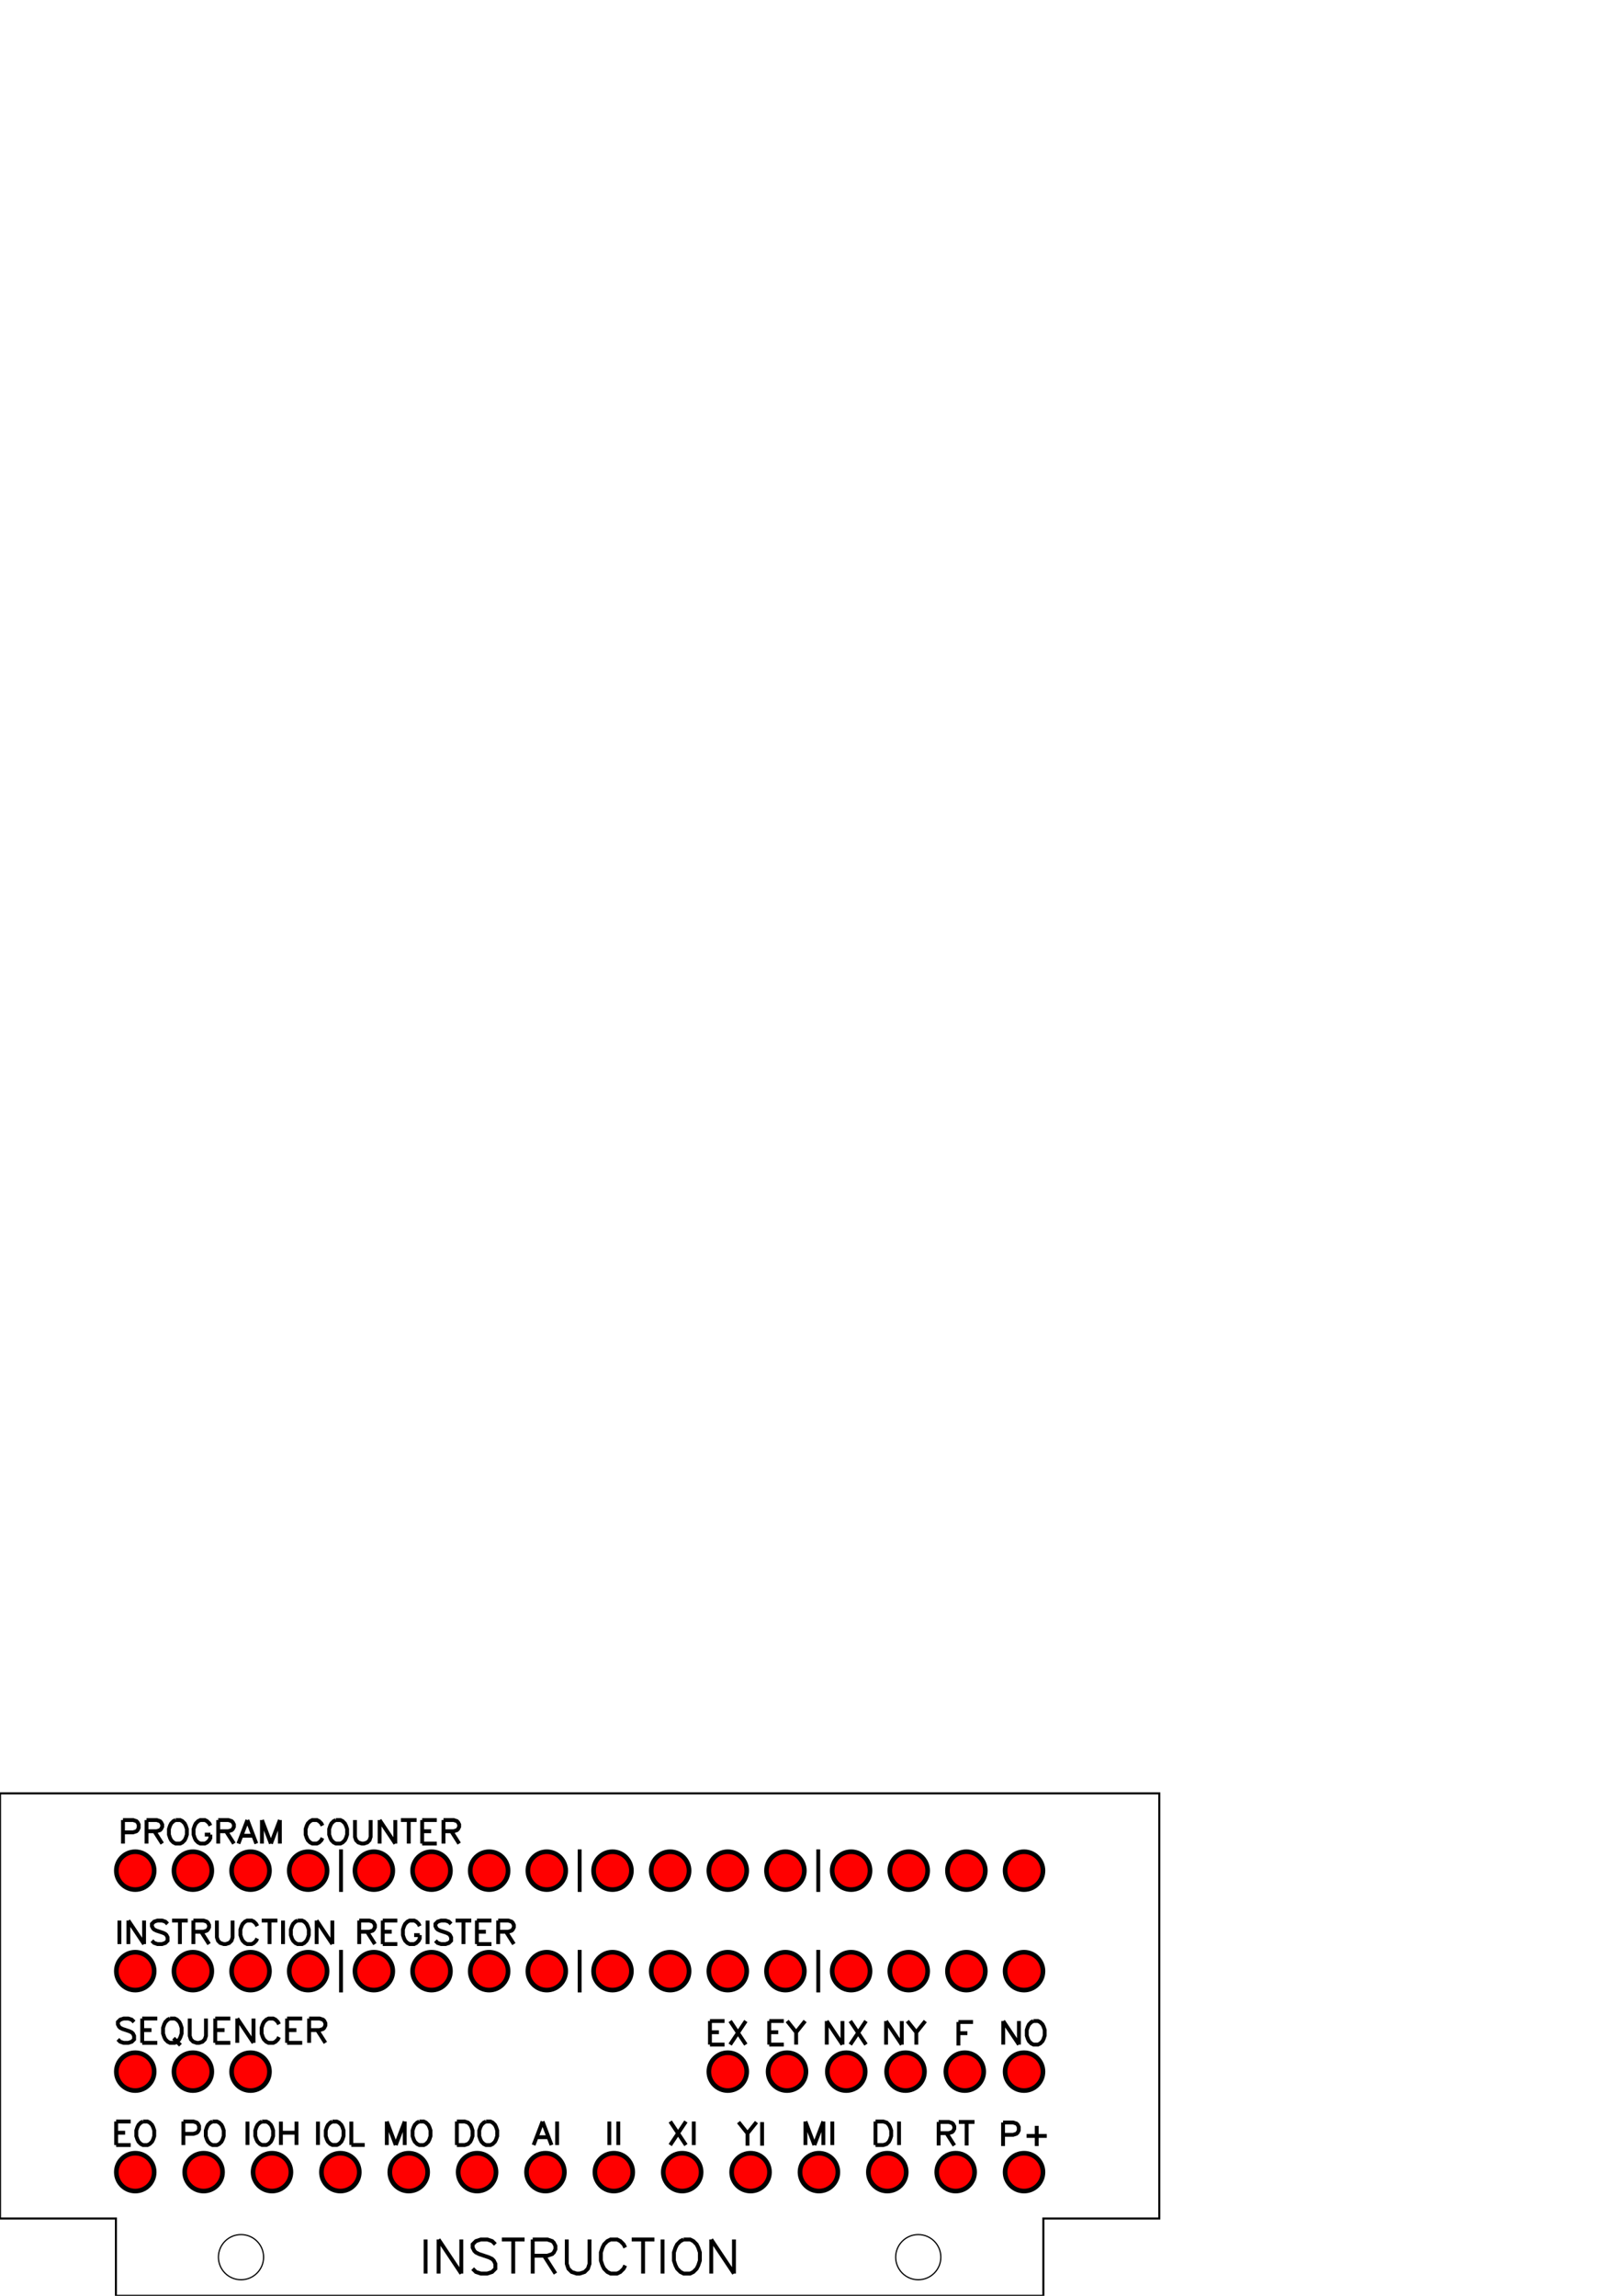 <?xml version="1.0" encoding="UTF-8" standalone="no"?>
<!-- Created with Inkscape (http://www.inkscape.org/) -->

<svg
   xmlns:dc="http://purl.org/dc/elements/1.1/"
   xmlns:cc="http://creativecommons.org/ns#"
   xmlns:rdf="http://www.w3.org/1999/02/22-rdf-syntax-ns#"
   xmlns:svg="http://www.w3.org/2000/svg"
   xmlns="http://www.w3.org/2000/svg"
   xmlns:sodipodi="http://sodipodi.sourceforge.net/DTD/sodipodi-0.dtd"
   xmlns:inkscape="http://www.inkscape.org/namespaces/inkscape"
   width="210mm"
   height="297mm"
   viewBox="0 0 210 297"
   version="1.1"
   id="svg8"
   inkscape:version="0.92.5 (2060ec1f9f, 2020-04-08)"
   sodipodi:docname="instruction-panel.svg">
  <defs
     id="defs2" />
  <sodipodi:namedview
     id="base"
     pagecolor="#ffffff"
     bordercolor="#666666"
     borderopacity="1.0"
     inkscape:pageopacity="0.0"
     inkscape:pageshadow="2"
     inkscape:zoom="4.7773753"
     inkscape:cx="198.89985"
     inkscape:cy="136.48675"
     inkscape:document-units="mm"
     inkscape:current-layer="layer1"
     showgrid="false"
     inkscape:window-width="3768"
     inkscape:window-height="2089"
     inkscape:window-x="72"
     inkscape:window-y="34"
     inkscape:window-maximized="1" />
  <g
     inkscape:label="Layer 1"
     inkscape:groupmode="layer"
     id="layer1">
    <path
       inkscape:connector-curvature="0"
       d=""
       style="fill:none;stroke:#000000;stroke-width:1;stroke-miterlimit:4;stroke-dasharray:none"
       id="path919" />
    <path
       style="fill:none;stroke:#000000;stroke-width:0.265px;stroke-linecap:butt;stroke-linejoin:miter;stroke-opacity:1"
       d="M 15,297 V 287 H 0 v -55 h 150 v 55 h -15 v 10 z"
       id="path863"
       inkscape:connector-curvature="0"
       sodipodi:nodetypes="ccccccccc" />
    <circle
       style="opacity:1;fill:none;fill-opacity:1;stroke:#000000;stroke-width:0.157;stroke-miterlimit:4;stroke-dasharray:none;stroke-opacity:1"
       id="path865"
       cx="31.185"
       cy="292"
       r="2.922" />
    <circle
       style="opacity:1;fill:none;fill-opacity:1;stroke:#000000;stroke-width:0.157;stroke-miterlimit:4;stroke-dasharray:none;stroke-opacity:1"
       id="path865-3"
       cx="118.815"
       cy="292"
       r="2.922" />
    <circle
       style="opacity:1;fill:#ff0000;fill-opacity:1;stroke:#000000;stroke-width:0.601;stroke-miterlimit:4;stroke-dasharray:none;stroke-opacity:1"
       id="path6607"
       cx="17.5"
       cy="268"
       r="2.449" />
    <circle
       style="opacity:1;fill:#ff0000;fill-opacity:1;stroke:#000000;stroke-width:0.601;stroke-miterlimit:4;stroke-dasharray:none;stroke-opacity:1"
       id="path6607-6"
       cx="24.958"
       cy="268"
       r="2.449" />
    <circle
       style="opacity:1;fill:#ff0000;fill-opacity:1;stroke:#000000;stroke-width:0.601;stroke-miterlimit:4;stroke-dasharray:none;stroke-opacity:1"
       id="path6607-7"
       cx="32.417"
       cy="268"
       r="2.449" />
    <circle
       style="opacity:1;fill:#ff0000;fill-opacity:1;stroke:#000000;stroke-width:0.601;stroke-miterlimit:4;stroke-dasharray:none;stroke-opacity:1"
       id="path6607-7-28"
       cx="94.167"
       cy="268"
       r="2.449" />
    <circle
       style="opacity:1;fill:#ff0000;fill-opacity:1;stroke:#000000;stroke-width:0.601;stroke-miterlimit:4;stroke-dasharray:none;stroke-opacity:1"
       id="path6607-5-9"
       cx="101.834"
       cy="268"
       r="2.449" />
    <circle
       style="opacity:1;fill:#ff0000;fill-opacity:1;stroke:#000000;stroke-width:0.601;stroke-miterlimit:4;stroke-dasharray:none;stroke-opacity:1"
       id="path6607-61"
       cx="109.5"
       cy="268"
       r="2.449" />
    <circle
       style="opacity:1;fill:#ff0000;fill-opacity:1;stroke:#000000;stroke-width:0.601;stroke-miterlimit:4;stroke-dasharray:none;stroke-opacity:1"
       id="path6607-6-29"
       cx="117.167"
       cy="268"
       r="2.449" />
    <circle
       style="opacity:1;fill:#ff0000;fill-opacity:1;stroke:#000000;stroke-width:0.601;stroke-miterlimit:4;stroke-dasharray:none;stroke-opacity:1"
       id="path6607-7-3"
       cx="124.833"
       cy="268"
       r="2.449" />
    <circle
       style="opacity:1;fill:#ff0000;fill-opacity:1;stroke:#000000;stroke-width:0.601;stroke-miterlimit:4;stroke-dasharray:none;stroke-opacity:1"
       id="path6607-5-1"
       cx="132.5"
       cy="268"
       r="2.449" />
    <circle
       style="opacity:1;fill:#ff0000;fill-opacity:1;stroke:#000000;stroke-width:0.601;stroke-miterlimit:4;stroke-dasharray:none;stroke-opacity:1"
       id="path6607-6-4"
       cx="17.5"
       cy="281"
       r="2.449" />
    <circle
       style="opacity:1;fill:#ff0000;fill-opacity:1;stroke:#000000;stroke-width:0.601;stroke-miterlimit:4;stroke-dasharray:none;stroke-opacity:1"
       id="path6607-7-5"
       cx="26.346"
       cy="281"
       r="2.449" />
    <circle
       style="opacity:1;fill:#ff0000;fill-opacity:1;stroke:#000000;stroke-width:0.601;stroke-miterlimit:4;stroke-dasharray:none;stroke-opacity:1"
       id="path6607-5-0"
       cx="35.192"
       cy="281"
       r="2.449" />
    <circle
       style="opacity:1;fill:#ff0000;fill-opacity:1;stroke:#000000;stroke-width:0.601;stroke-miterlimit:4;stroke-dasharray:none;stroke-opacity:1"
       id="path6607-2-6"
       cx="44.038"
       cy="281"
       r="2.449" />
    <circle
       style="opacity:1;fill:#ff0000;fill-opacity:1;stroke:#000000;stroke-width:0.601;stroke-miterlimit:4;stroke-dasharray:none;stroke-opacity:1"
       id="path6607-6-0-1"
       cx="52.885"
       cy="281"
       r="2.449" />
    <circle
       style="opacity:1;fill:#ff0000;fill-opacity:1;stroke:#000000;stroke-width:0.601;stroke-miterlimit:4;stroke-dasharray:none;stroke-opacity:1"
       id="path6607-7-2-0"
       cx="61.731"
       cy="281"
       r="2.449" />
    <circle
       style="opacity:1;fill:#ff0000;fill-opacity:1;stroke:#000000;stroke-width:0.601;stroke-miterlimit:4;stroke-dasharray:none;stroke-opacity:1"
       id="path6607-5-3-6"
       cx="70.577"
       cy="281"
       r="2.449" />
    <circle
       style="opacity:1;fill:#ff0000;fill-opacity:1;stroke:#000000;stroke-width:0.601;stroke-miterlimit:4;stroke-dasharray:none;stroke-opacity:1"
       id="path6607-59-2"
       cx="79.423"
       cy="281"
       r="2.449" />
    <circle
       style="opacity:1;fill:#ff0000;fill-opacity:1;stroke:#000000;stroke-width:0.601;stroke-miterlimit:4;stroke-dasharray:none;stroke-opacity:1"
       id="path6607-6-2-0"
       cx="88.269"
       cy="281"
       r="2.449" />
    <circle
       style="opacity:1;fill:#ff0000;fill-opacity:1;stroke:#000000;stroke-width:0.601;stroke-miterlimit:4;stroke-dasharray:none;stroke-opacity:1"
       id="path6607-7-28-6"
       cx="97.115"
       cy="281"
       r="2.449" />
    <circle
       style="opacity:1;fill:#ff0000;fill-opacity:1;stroke:#000000;stroke-width:0.601;stroke-miterlimit:4;stroke-dasharray:none;stroke-opacity:1"
       id="path6607-5-9-1"
       cx="105.962"
       cy="281"
       r="2.449" />
    <circle
       style="opacity:1;fill:#ff0000;fill-opacity:1;stroke:#000000;stroke-width:0.601;stroke-miterlimit:4;stroke-dasharray:none;stroke-opacity:1"
       id="path6607-61-5"
       cx="114.808"
       cy="281"
       r="2.449" />
    <circle
       style="opacity:1;fill:#ff0000;fill-opacity:1;stroke:#000000;stroke-width:0.601;stroke-miterlimit:4;stroke-dasharray:none;stroke-opacity:1"
       id="path6607-6-29-4"
       cx="123.654"
       cy="281"
       r="2.449" />
    <circle
       style="opacity:1;fill:#ff0000;fill-opacity:1;stroke:#000000;stroke-width:0.601;stroke-miterlimit:4;stroke-dasharray:none;stroke-opacity:1"
       id="path6607-7-3-7"
       cx="132.5"
       cy="281"
       r="2.449" />
    <g
       id="g4859">
      <circle
         r="2.449"
         cy="242"
         cx="17.5"
         id="path6607-69"
         style="opacity:1;fill:#ff0000;fill-opacity:1;stroke:#000000;stroke-width:0.601;stroke-miterlimit:4;stroke-dasharray:none;stroke-opacity:1" />
      <circle
         r="2.449"
         cy="242"
         cx="24.958"
         id="path6607-6-37"
         style="opacity:1;fill:#ff0000;fill-opacity:1;stroke:#000000;stroke-width:0.601;stroke-miterlimit:4;stroke-dasharray:none;stroke-opacity:1" />
      <circle
         r="2.449"
         cy="242"
         cx="32.417"
         id="path6607-7-4"
         style="opacity:1;fill:#ff0000;fill-opacity:1;stroke:#000000;stroke-width:0.601;stroke-miterlimit:4;stroke-dasharray:none;stroke-opacity:1" />
      <circle
         r="2.449"
         cy="242"
         cx="39.875"
         id="path6607-5-5"
         style="opacity:1;fill:#ff0000;fill-opacity:1;stroke:#000000;stroke-width:0.601;stroke-miterlimit:4;stroke-dasharray:none;stroke-opacity:1" />
      <circle
         r="2.449"
         cy="242"
         cx="48.375"
         id="path6607-2-5"
         style="opacity:1;fill:#ff0000;fill-opacity:1;stroke:#000000;stroke-width:0.601;stroke-miterlimit:4;stroke-dasharray:none;stroke-opacity:1" />
      <circle
         r="2.449"
         cy="242"
         cx="55.833"
         id="path6607-6-0-4"
         style="opacity:1;fill:#ff0000;fill-opacity:1;stroke:#000000;stroke-width:0.601;stroke-miterlimit:4;stroke-dasharray:none;stroke-opacity:1" />
      <circle
         r="2.449"
         cy="242"
         cx="63.292"
         id="path6607-7-2-74"
         style="opacity:1;fill:#ff0000;fill-opacity:1;stroke:#000000;stroke-width:0.601;stroke-miterlimit:4;stroke-dasharray:none;stroke-opacity:1" />
      <circle
         r="2.449"
         cy="242"
         cx="70.75"
         id="path6607-5-3-4"
         style="opacity:1;fill:#ff0000;fill-opacity:1;stroke:#000000;stroke-width:0.601;stroke-miterlimit:4;stroke-dasharray:none;stroke-opacity:1" />
      <circle
         r="2.449"
         cy="242"
         cx="79.25"
         id="path6607-59-7"
         style="opacity:1;fill:#ff0000;fill-opacity:1;stroke:#000000;stroke-width:0.601;stroke-miterlimit:4;stroke-dasharray:none;stroke-opacity:1" />
      <circle
         r="2.449"
         cy="242"
         cx="86.708"
         id="path6607-6-2-8"
         style="opacity:1;fill:#ff0000;fill-opacity:1;stroke:#000000;stroke-width:0.601;stroke-miterlimit:4;stroke-dasharray:none;stroke-opacity:1" />
      <circle
         r="2.449"
         cy="242"
         cx="94.167"
         id="path6607-7-28-68"
         style="opacity:1;fill:#ff0000;fill-opacity:1;stroke:#000000;stroke-width:0.601;stroke-miterlimit:4;stroke-dasharray:none;stroke-opacity:1" />
      <circle
         r="2.449"
         cy="242"
         cx="101.625"
         id="path6607-5-9-8"
         style="opacity:1;fill:#ff0000;fill-opacity:1;stroke:#000000;stroke-width:0.601;stroke-miterlimit:4;stroke-dasharray:none;stroke-opacity:1" />
      <circle
         r="2.449"
         cy="242"
         cx="110.125"
         id="path6607-61-3"
         style="opacity:1;fill:#ff0000;fill-opacity:1;stroke:#000000;stroke-width:0.601;stroke-miterlimit:4;stroke-dasharray:none;stroke-opacity:1" />
      <circle
         r="2.449"
         cy="242"
         cx="117.583"
         id="path6607-6-29-14"
         style="opacity:1;fill:#ff0000;fill-opacity:1;stroke:#000000;stroke-width:0.601;stroke-miterlimit:4;stroke-dasharray:none;stroke-opacity:1" />
      <circle
         r="2.449"
         cy="242"
         cx="125.042"
         id="path6607-7-3-9"
         style="opacity:1;fill:#ff0000;fill-opacity:1;stroke:#000000;stroke-width:0.601;stroke-miterlimit:4;stroke-dasharray:none;stroke-opacity:1" />
      <circle
         r="2.449"
         cy="242"
         cx="132.5"
         id="path6607-5-1-2"
         style="opacity:1;fill:#ff0000;fill-opacity:1;stroke:#000000;stroke-width:0.601;stroke-miterlimit:4;stroke-dasharray:none;stroke-opacity:1" />
      <path
         sodipodi:nodetypes="cc"
         inkscape:connector-curvature="0"
         id="path6957-68"
         d="m 44.125,239.25 v 5.5"
         style="fill:none;stroke:#000000;stroke-width:0.5;stroke-linecap:butt;stroke-linejoin:miter;stroke-miterlimit:4;stroke-dasharray:none;stroke-opacity:1" />
      <path
         sodipodi:nodetypes="cc"
         inkscape:connector-curvature="0"
         id="path6957-5-9"
         d="m 75,239.25 v 5.5"
         style="fill:none;stroke:#000000;stroke-width:0.5;stroke-linecap:butt;stroke-linejoin:miter;stroke-miterlimit:4;stroke-dasharray:none;stroke-opacity:1" />
      <path
         sodipodi:nodetypes="cc"
         inkscape:connector-curvature="0"
         id="path6957-6-2"
         d="m 105.875,239.25 v 5.5"
         style="fill:none;stroke:#000000;stroke-width:0.5;stroke-linecap:butt;stroke-linejoin:miter;stroke-miterlimit:4;stroke-dasharray:none;stroke-opacity:1" />
    </g>
    <g
       id="g1764"
       transform="matrix(0.21,0,0,0.21,54.227,292.232)"
       inkscape:label="Hershey Text"
       style="stroke-width:2.383;stroke-miterlimit:4;stroke-dasharray:none">
      <path
         id="path1742"
         transform="translate(4)"
         style="fill:none;stroke:#000000;stroke-width:2.383;stroke-miterlimit:4;stroke-dasharray:none"
         d="M 0,-12 V 9"
         inkscape:connector-curvature="0" />
      <path
         id="path1744"
         transform="translate(19)"
         style="fill:none;stroke:#000000;stroke-width:2.383;stroke-miterlimit:4;stroke-dasharray:none"
         d="M -7,-12 V 9 M -7,-12 7,9 M 7,-12 V 9"
         inkscape:connector-curvature="0" />
      <path
         id="path1746"
         transform="translate(40)"
         style="fill:none;stroke:#000000;stroke-width:2.383;stroke-miterlimit:4;stroke-dasharray:none"
         d="m 7,-9 -2,-2 -3,-1 h -4 l -3,1 -2,2 v 2 l 1,2 1,1 2,1 6,2 2,1 1,1 1,2 V 6 L 5,8 2,9 H -2 L -5,8 -7,6"
         inkscape:connector-curvature="0" />
      <path
         id="path1748"
         transform="translate(58)"
         style="fill:none;stroke:#000000;stroke-width:2.383;stroke-miterlimit:4;stroke-dasharray:none"
         d="M 0,-12 V 9 M -7,-12 H 7"
         inkscape:connector-curvature="0" />
      <path
         id="path1750"
         transform="translate(77)"
         style="fill:none;stroke:#000000;stroke-width:2.383;stroke-miterlimit:4;stroke-dasharray:none"
         d="M -7,-12 V 9 m 0,-21 h 9 l 3,1 1,1 1,2 v 2 l -1,2 -1,1 -3,1 h -9 m 7,0 7,11"
         inkscape:connector-curvature="0" />
      <path
         id="path1752"
         transform="translate(98)"
         style="fill:none;stroke:#000000;stroke-width:2.383;stroke-miterlimit:4;stroke-dasharray:none"
         d="M -7,-12 V 3 l 1,3 2,2 3,1 H 1 L 4,8 6,6 7,3 v -15"
         inkscape:connector-curvature="0" />
      <path
         id="path1754"
         transform="translate(119)"
         style="fill:none;stroke:#000000;stroke-width:2.383;stroke-miterlimit:4;stroke-dasharray:none"
         d="M 8,-7 7,-9 5,-11 3,-12 h -4 l -2,1 -2,2 -1,2 -1,3 v 5 l 1,3 1,2 2,2 2,1 H 3 L 5,8 7,6 8,4"
         inkscape:connector-curvature="0" />
      <path
         id="path1756"
         transform="translate(138)"
         style="fill:none;stroke:#000000;stroke-width:2.383;stroke-miterlimit:4;stroke-dasharray:none"
         d="M 0,-12 V 9 M -7,-12 H 7"
         inkscape:connector-curvature="0" />
      <path
         id="path1758"
         transform="translate(150)"
         style="fill:none;stroke:#000000;stroke-width:2.383;stroke-miterlimit:4;stroke-dasharray:none"
         d="M 0,-12 V 9"
         inkscape:connector-curvature="0" />
      <path
         id="path1760"
         transform="translate(165)"
         style="fill:none;stroke:#000000;stroke-width:2.383;stroke-miterlimit:4;stroke-dasharray:none"
         d="m -2,-12 -2,1 -2,2 -1,2 -1,3 v 5 l 1,3 1,2 2,2 2,1 H 2 L 4,8 6,6 7,4 8,1 V -4 L 7,-7 6,-9 4,-11 2,-12 h -4"
         inkscape:connector-curvature="0" />
      <path
         id="path1762"
         transform="translate(187)"
         style="fill:none;stroke:#000000;stroke-width:2.383;stroke-miterlimit:4;stroke-dasharray:none"
         d="M -7,-12 V 9 M -7,-12 7,9 M 7,-12 V 9"
         inkscape:connector-curvature="0" />
    </g>
    <g
       id="g1980"
       transform="matrix(0.145,0,0,0.145,14.87,250.192)"
       inkscape:label="Hershey Text"
       style="stroke-width:3.439;stroke-miterlimit:4;stroke-dasharray:none">
      <path
         id="path1940"
         transform="translate(4)"
         style="fill:none;stroke:#000000;stroke-width:3.439;stroke-miterlimit:4;stroke-dasharray:none"
         d="M 0,-12 V 9"
         inkscape:connector-curvature="0" />
      <path
         id="path1942"
         transform="translate(19)"
         style="fill:none;stroke:#000000;stroke-width:3.439;stroke-miterlimit:4;stroke-dasharray:none"
         d="M -7,-12 V 9 M -7,-12 7,9 M 7,-12 V 9"
         inkscape:connector-curvature="0" />
      <path
         id="path1944"
         transform="translate(40)"
         style="fill:none;stroke:#000000;stroke-width:3.439;stroke-miterlimit:4;stroke-dasharray:none"
         d="m 7,-9 -2,-2 -3,-1 h -4 l -3,1 -2,2 v 2 l 1,2 1,1 2,1 6,2 2,1 1,1 1,2 V 6 L 5,8 2,9 H -2 L -5,8 -7,6"
         inkscape:connector-curvature="0" />
      <path
         id="path1946"
         transform="translate(58)"
         style="fill:none;stroke:#000000;stroke-width:3.439;stroke-miterlimit:4;stroke-dasharray:none"
         d="M 0,-12 V 9 M -7,-12 H 7"
         inkscape:connector-curvature="0" />
      <path
         id="path1948"
         transform="translate(77)"
         style="fill:none;stroke:#000000;stroke-width:3.439;stroke-miterlimit:4;stroke-dasharray:none"
         d="M -7,-12 V 9 m 0,-21 h 9 l 3,1 1,1 1,2 v 2 l -1,2 -1,1 -3,1 h -9 m 7,0 7,11"
         inkscape:connector-curvature="0" />
      <path
         id="path1950"
         transform="translate(98)"
         style="fill:none;stroke:#000000;stroke-width:3.439;stroke-miterlimit:4;stroke-dasharray:none"
         d="M -7,-12 V 3 l 1,3 2,2 3,1 H 1 L 4,8 6,6 7,3 v -15"
         inkscape:connector-curvature="0" />
      <path
         id="path1952"
         transform="translate(119)"
         style="fill:none;stroke:#000000;stroke-width:3.439;stroke-miterlimit:4;stroke-dasharray:none"
         d="M 8,-7 7,-9 5,-11 3,-12 h -4 l -2,1 -2,2 -1,2 -1,3 v 5 l 1,3 1,2 2,2 2,1 H 3 L 5,8 7,6 8,4"
         inkscape:connector-curvature="0" />
      <path
         id="path1954"
         transform="translate(138)"
         style="fill:none;stroke:#000000;stroke-width:3.439;stroke-miterlimit:4;stroke-dasharray:none"
         d="M 0,-12 V 9 M -7,-12 H 7"
         inkscape:connector-curvature="0" />
      <path
         id="path1956"
         transform="translate(150)"
         style="fill:none;stroke:#000000;stroke-width:3.439;stroke-miterlimit:4;stroke-dasharray:none"
         d="M 0,-12 V 9"
         inkscape:connector-curvature="0" />
      <path
         id="path1958"
         transform="translate(165)"
         style="fill:none;stroke:#000000;stroke-width:3.439;stroke-miterlimit:4;stroke-dasharray:none"
         d="m -2,-12 -2,1 -2,2 -1,2 -1,3 v 5 l 1,3 1,2 2,2 2,1 H 2 L 4,8 6,6 7,4 8,1 V -4 L 7,-7 6,-9 4,-11 2,-12 h -4"
         inkscape:connector-curvature="0" />
      <path
         id="path1960"
         transform="translate(187)"
         style="fill:none;stroke:#000000;stroke-width:3.439;stroke-miterlimit:4;stroke-dasharray:none"
         d="M -7,-12 V 9 M -7,-12 7,9 M 7,-12 V 9"
         inkscape:connector-curvature="0" />
      <path
         id="path1962"
         transform="translate(206)"
         style="fill:none;stroke:#000000;stroke-width:3.439;stroke-miterlimit:4;stroke-dasharray:none"
         d=""
         inkscape:connector-curvature="0" />
      <path
         id="path1964"
         transform="translate(225)"
         style="fill:none;stroke:#000000;stroke-width:3.439;stroke-miterlimit:4;stroke-dasharray:none"
         d="M -7,-12 V 9 m 0,-21 h 9 l 3,1 1,1 1,2 v 2 l -1,2 -1,1 -3,1 h -9 m 7,0 7,11"
         inkscape:connector-curvature="0" />
      <path
         id="path1966"
         transform="translate(245)"
         style="fill:none;stroke:#000000;stroke-width:3.439;stroke-miterlimit:4;stroke-dasharray:none"
         d="M -6,-12 V 9 m 0,-21 H 7 M -6,-2 H 2 M -6,9 H 7"
         inkscape:connector-curvature="0" />
      <path
         id="path1968"
         transform="translate(264)"
         style="fill:none;stroke:#000000;stroke-width:3.439;stroke-miterlimit:4;stroke-dasharray:none"
         d="M 8,-7 7,-9 5,-11 3,-12 h -4 l -2,1 -2,2 -1,2 -1,3 v 5 l 1,3 1,2 2,2 2,1 H 3 L 5,8 7,6 8,4 V 1 M 3,1 h 5"
         inkscape:connector-curvature="0" />
      <path
         id="path1970"
         transform="translate(279)"
         style="fill:none;stroke:#000000;stroke-width:3.439;stroke-miterlimit:4;stroke-dasharray:none"
         d="M 0,-12 V 9"
         inkscape:connector-curvature="0" />
      <path
         id="path1972"
         transform="translate(293)"
         style="fill:none;stroke:#000000;stroke-width:3.439;stroke-miterlimit:4;stroke-dasharray:none"
         d="m 7,-9 -2,-2 -3,-1 h -4 l -3,1 -2,2 v 2 l 1,2 1,1 2,1 6,2 2,1 1,1 1,2 V 6 L 5,8 2,9 H -2 L -5,8 -7,6"
         inkscape:connector-curvature="0" />
      <path
         id="path1974"
         transform="translate(311)"
         style="fill:none;stroke:#000000;stroke-width:3.439;stroke-miterlimit:4;stroke-dasharray:none"
         d="M 0,-12 V 9 M -7,-12 H 7"
         inkscape:connector-curvature="0" />
      <path
         id="path1976"
         transform="translate(329)"
         style="fill:none;stroke:#000000;stroke-width:3.439;stroke-miterlimit:4;stroke-dasharray:none"
         d="M -6,-12 V 9 m 0,-21 H 7 M -6,-2 H 2 M -6,9 H 7"
         inkscape:connector-curvature="0" />
      <path
         id="path1978"
         transform="translate(349)"
         style="fill:none;stroke:#000000;stroke-width:3.439;stroke-miterlimit:4;stroke-dasharray:none"
         d="M -7,-12 V 9 m 0,-21 h 9 l 3,1 1,1 1,2 v 2 l -1,2 -1,1 -3,1 h -9 m 7,0 7,11"
         inkscape:connector-curvature="0" />
    </g>
    <g
       id="g2381"
       transform="matrix(0.145,0,0,0.145,91.28,263.192)"
       inkscape:label="Hershey Text"
       style="stroke-width:3.439;stroke-miterlimit:4;stroke-dasharray:none">
      <path
         id="path2377"
         transform="translate(10)"
         style="fill:none;stroke:#000000;stroke-width:3.439;stroke-miterlimit:4;stroke-dasharray:none"
         d="M -6,-12 V 9 m 0,-21 H 7 M -6,-2 H 2 M -6,9 H 7"
         inkscape:connector-curvature="0" />
      <path
         id="path2379"
         transform="translate(29)"
         style="fill:none;stroke:#000000;stroke-width:3.439;stroke-miterlimit:4;stroke-dasharray:none"
         d="M -7,-12 7,9 M 7,-12 -7,9"
         inkscape:connector-curvature="0" />
    </g>
    <g
       id="g2578"
       transform="matrix(0.145,0,0,0.145,98.953,263.192)"
       inkscape:label="Hershey Text"
       style="stroke-width:3.439;stroke-miterlimit:4;stroke-dasharray:none">
      <path
         id="path2574"
         transform="translate(10)"
         style="fill:none;stroke:#000000;stroke-width:3.439;stroke-miterlimit:4;stroke-dasharray:none"
         d="M -6,-12 V 9 m 0,-21 H 7 M -6,-2 H 2 M -6,9 H 7"
         inkscape:connector-curvature="0" />
      <path
         id="path2576"
         transform="translate(28)"
         style="fill:none;stroke:#000000;stroke-width:3.439;stroke-miterlimit:4;stroke-dasharray:none"
         d="M -8,-12 0,-2 V 9 M 8,-12 0,-2"
         inkscape:connector-curvature="0" />
    </g>
    <g
       id="g2981"
       transform="matrix(0.145,0,0,0.145,106.395,263.192)"
       inkscape:label="Hershey Text"
       style="stroke-width:3.439;stroke-miterlimit:4;stroke-dasharray:none">
      <path
         id="path2977"
         transform="translate(11)"
         style="fill:none;stroke:#000000;stroke-width:3.439;stroke-miterlimit:4;stroke-dasharray:none"
         d="M -7,-12 V 9 M -7,-12 7,9 M 7,-12 V 9"
         inkscape:connector-curvature="0" />
      <path
         id="path2979"
         transform="translate(32)"
         style="fill:none;stroke:#000000;stroke-width:3.439;stroke-miterlimit:4;stroke-dasharray:none"
         d="M -7,-12 7,9 M 7,-12 -7,9"
         inkscape:connector-curvature="0" />
    </g>
    <g
       id="g3187"
       transform="matrix(0.145,0,0,0.145,114.068,263.2)"
       inkscape:label="Hershey Text"
       style="stroke-width:3.439;stroke-miterlimit:4;stroke-dasharray:none">
      <path
         id="path3183"
         transform="translate(11)"
         style="fill:none;stroke:#000000;stroke-width:3.439;stroke-miterlimit:4;stroke-dasharray:none"
         d="M -7,-12 V 9 M -7,-12 7,9 M 7,-12 V 9"
         inkscape:connector-curvature="0" />
      <path
         id="path3185"
         transform="translate(31)"
         style="fill:none;stroke:#000000;stroke-width:3.439;stroke-miterlimit:4;stroke-dasharray:none"
         d="M -8,-12 0,-2 V 9 M 8,-12 0,-2"
         inkscape:connector-curvature="0" />
    </g>
    <g
       id="g3394"
       transform="matrix(0.145,0,0,0.145,123.432,263.317)"
       inkscape:label="Hershey Text"
       style="stroke-width:3.439;stroke-miterlimit:4;stroke-dasharray:none">
      <path
         id="path3392"
         transform="translate(10)"
         style="fill:none;stroke:#000000;stroke-width:3.439;stroke-miterlimit:4;stroke-dasharray:none"
         d="M -6,-12 V 9 m 0,-21 H 7 M -6,-2 h 8"
         inkscape:connector-curvature="0" />
    </g>
    <g
       id="g3604"
       transform="matrix(0.145,0,0,0.145,129.229,263.192)"
       inkscape:label="Hershey Text"
       style="stroke-width:3.439;stroke-miterlimit:4;stroke-dasharray:none">
      <path
         id="path3600"
         transform="translate(11)"
         style="fill:none;stroke:#000000;stroke-width:3.439;stroke-miterlimit:4;stroke-dasharray:none"
         d="M -7,-12 V 9 M -7,-12 7,9 M 7,-12 V 9"
         inkscape:connector-curvature="0" />
      <path
         id="path3602"
         transform="translate(33)"
         style="fill:none;stroke:#000000;stroke-width:3.439;stroke-miterlimit:4;stroke-dasharray:none"
         d="m -2,-12 -2,1 -2,2 -1,2 -1,3 v 5 l 1,3 1,2 2,2 2,1 H 2 L 4,8 6,6 7,4 8,1 V -4 L 7,-7 6,-9 4,-11 2,-12 h -4"
         inkscape:connector-curvature="0" />
    </g>
    <g
       id="g3841"
       transform="matrix(0.145,0,0,0.145,15.333,237.192)"
       inkscape:label="Hershey Text"
       style="stroke-width:3.439;stroke-miterlimit:4;stroke-dasharray:none">
      <path
         id="path3811"
         transform="translate(11)"
         style="fill:none;stroke:#000000;stroke-width:3.439;stroke-miterlimit:4;stroke-dasharray:none"
         d="M -7,-12 V 9 m 0,-21 h 9 l 3,1 1,1 1,2 v 3 l -1,2 -1,1 -3,1 h -9"
         inkscape:connector-curvature="0" />
      <path
         id="path3813"
         transform="translate(32)"
         style="fill:none;stroke:#000000;stroke-width:3.439;stroke-miterlimit:4;stroke-dasharray:none"
         d="M -7,-12 V 9 m 0,-21 h 9 l 3,1 1,1 1,2 v 2 l -1,2 -1,1 -3,1 h -9 m 7,0 7,11"
         inkscape:connector-curvature="0" />
      <path
         id="path3815"
         transform="translate(53)"
         style="fill:none;stroke:#000000;stroke-width:3.439;stroke-miterlimit:4;stroke-dasharray:none"
         d="m -2,-12 -2,1 -2,2 -1,2 -1,3 v 5 l 1,3 1,2 2,2 2,1 H 2 L 4,8 6,6 7,4 8,1 V -4 L 7,-7 6,-9 4,-11 2,-12 h -4"
         inkscape:connector-curvature="0" />
      <path
         id="path3817"
         transform="translate(74)"
         style="fill:none;stroke:#000000;stroke-width:3.439;stroke-miterlimit:4;stroke-dasharray:none"
         d="M 8,-7 7,-9 5,-11 3,-12 h -4 l -2,1 -2,2 -1,2 -1,3 v 5 l 1,3 1,2 2,2 2,1 H 3 L 5,8 7,6 8,4 V 1 M 3,1 h 5"
         inkscape:connector-curvature="0" />
      <path
         id="path3819"
         transform="translate(96)"
         style="fill:none;stroke:#000000;stroke-width:3.439;stroke-miterlimit:4;stroke-dasharray:none"
         d="M -7,-12 V 9 m 0,-21 h 9 l 3,1 1,1 1,2 v 2 l -1,2 -1,1 -3,1 h -9 m 7,0 7,11"
         inkscape:connector-curvature="0" />
      <path
         id="path3821"
         transform="translate(115)"
         style="fill:none;stroke:#000000;stroke-width:3.439;stroke-miterlimit:4;stroke-dasharray:none"
         d="M 0,-12 -8,9 M 0,-12 8,9 M -5,2 H 5"
         inkscape:connector-curvature="0" />
      <path
         id="path3823"
         transform="translate(136)"
         style="fill:none;stroke:#000000;stroke-width:3.439;stroke-miterlimit:4;stroke-dasharray:none"
         d="M -8,-12 V 9 M -8,-12 0,9 M 8,-12 0,9 M 8,-12 V 9"
         inkscape:connector-curvature="0" />
      <path
         id="path3825"
         transform="translate(156)"
         style="fill:none;stroke:#000000;stroke-width:3.439;stroke-miterlimit:4;stroke-dasharray:none"
         d=""
         inkscape:connector-curvature="0" />
      <path
         id="path3827"
         transform="translate(174)"
         style="fill:none;stroke:#000000;stroke-width:3.439;stroke-miterlimit:4;stroke-dasharray:none"
         d="M 8,-7 7,-9 5,-11 3,-12 h -4 l -2,1 -2,2 -1,2 -1,3 v 5 l 1,3 1,2 2,2 2,1 H 3 L 5,8 7,6 8,4"
         inkscape:connector-curvature="0" />
      <path
         id="path3829"
         transform="translate(196)"
         style="fill:none;stroke:#000000;stroke-width:3.439;stroke-miterlimit:4;stroke-dasharray:none"
         d="m -2,-12 -2,1 -2,2 -1,2 -1,3 v 5 l 1,3 1,2 2,2 2,1 H 2 L 4,8 6,6 7,4 8,1 V -4 L 7,-7 6,-9 4,-11 2,-12 h -4"
         inkscape:connector-curvature="0" />
      <path
         id="path3831"
         transform="translate(218)"
         style="fill:none;stroke:#000000;stroke-width:3.439;stroke-miterlimit:4;stroke-dasharray:none"
         d="M -7,-12 V 3 l 1,3 2,2 3,1 H 1 L 4,8 6,6 7,3 v -15"
         inkscape:connector-curvature="0" />
      <path
         id="path3833"
         transform="translate(240)"
         style="fill:none;stroke:#000000;stroke-width:3.439;stroke-miterlimit:4;stroke-dasharray:none"
         d="M -7,-12 V 9 M -7,-12 7,9 M 7,-12 V 9"
         inkscape:connector-curvature="0" />
      <path
         id="path3835"
         transform="translate(259)"
         style="fill:none;stroke:#000000;stroke-width:3.439;stroke-miterlimit:4;stroke-dasharray:none"
         d="M 0,-12 V 9 M -7,-12 H 7"
         inkscape:connector-curvature="0" />
      <path
         id="path3837"
         transform="translate(277)"
         style="fill:none;stroke:#000000;stroke-width:3.439;stroke-miterlimit:4;stroke-dasharray:none"
         d="M -6,-12 V 9 m 0,-21 H 7 M -6,-2 H 2 M -6,9 H 7"
         inkscape:connector-curvature="0" />
      <path
         id="path3839"
         transform="translate(297)"
         style="fill:none;stroke:#000000;stroke-width:3.439;stroke-miterlimit:4;stroke-dasharray:none"
         d="M -7,-12 V 9 m 0,-21 h 9 l 3,1 1,1 1,2 v 2 l -1,2 -1,1 -3,1 h -9 m 7,0 7,11"
         inkscape:connector-curvature="0" />
    </g>
    <g
       id="g4081"
       transform="matrix(0.145,0,0,0.145,14.447,276.192)"
       inkscape:label="Hershey Text"
       style="stroke-width:3.439;stroke-miterlimit:4;stroke-dasharray:none">
      <path
         id="path4077"
         transform="translate(10)"
         style="fill:none;stroke:#000000;stroke-width:3.439;stroke-miterlimit:4;stroke-dasharray:none"
         d="M -6,-12 V 9 m 0,-21 H 7 M -6,-2 H 2 M -6,9 H 7"
         inkscape:connector-curvature="0" />
      <path
         id="path4079"
         transform="translate(30)"
         style="fill:none;stroke:#000000;stroke-width:3.439;stroke-miterlimit:4;stroke-dasharray:none"
         d="m -2,-12 -2,1 -2,2 -1,2 -1,3 v 5 l 1,3 1,2 2,2 2,1 H 2 L 4,8 6,6 7,4 8,1 V -4 L 7,-7 6,-9 4,-11 2,-12 h -4"
         inkscape:connector-curvature="0" />
    </g>
    <g
       id="g4311"
       transform="matrix(0.145,0,0,0.145,23.148,276.192)"
       inkscape:label="Hershey Text"
       style="stroke-width:3.439;stroke-miterlimit:4;stroke-dasharray:none">
      <path
         id="path4307"
         transform="translate(11)"
         style="fill:none;stroke:#000000;stroke-width:3.439;stroke-miterlimit:4;stroke-dasharray:none"
         d="M -7,-12 V 9 m 0,-21 h 9 l 3,1 1,1 1,2 v 3 l -1,2 -1,1 -3,1 h -9"
         inkscape:connector-curvature="0" />
      <path
         id="path4309"
         transform="translate(32)"
         style="fill:none;stroke:#000000;stroke-width:3.439;stroke-miterlimit:4;stroke-dasharray:none"
         d="m -2,-12 -2,1 -2,2 -1,2 -1,3 v 5 l 1,3 1,2 2,2 2,1 H 2 L 4,8 6,6 7,4 8,1 V -4 L 7,-7 6,-9 4,-11 2,-12 h -4"
         inkscape:connector-curvature="0" />
    </g>
    <g
       id="g4546"
       transform="matrix(0.144,0,0,0.144,31.449,276.189)"
       inkscape:label="Hershey Text"
       style="stroke-width:3.473;stroke-miterlimit:4;stroke-dasharray:none">
      <path
         id="path4540"
         transform="translate(4)"
         style="fill:none;stroke:#000000;stroke-width:3.473;stroke-miterlimit:4;stroke-dasharray:none"
         d="M 0,-12 V 9"
         inkscape:connector-curvature="0" />
      <path
         id="path4542"
         transform="translate(19)"
         style="fill:none;stroke:#000000;stroke-width:3.473;stroke-miterlimit:4;stroke-dasharray:none"
         d="m -2,-12 -2,1 -2,2 -1,2 -1,3 v 5 l 1,3 1,2 2,2 2,1 H 2 L 4,8 6,6 7,4 8,1 V -4 L 7,-7 6,-9 4,-11 2,-12 h -4"
         inkscape:connector-curvature="0" />
      <path
         id="path4544"
         transform="translate(41)"
         style="fill:none;stroke:#000000;stroke-width:3.473;stroke-miterlimit:4;stroke-dasharray:none"
         d="M -7,-12 V 9 M 7,-12 V 9 M -7,-2 H 7"
         inkscape:connector-curvature="0" />
    </g>
    <g
       id="g4786"
       transform="matrix(0.144,0,0,0.144,40.564,276.189)"
       inkscape:label="Hershey Text"
       style="stroke-width:3.473;stroke-miterlimit:4;stroke-dasharray:none">
      <path
         id="path4780"
         transform="translate(4)"
         style="fill:none;stroke:#000000;stroke-width:3.473;stroke-miterlimit:4;stroke-dasharray:none"
         d="M 0,-12 V 9"
         inkscape:connector-curvature="0" />
      <path
         id="path4782"
         transform="translate(19)"
         style="fill:none;stroke:#000000;stroke-width:3.473;stroke-miterlimit:4;stroke-dasharray:none"
         d="m -2,-12 -2,1 -2,2 -1,2 -1,3 v 5 l 1,3 1,2 2,2 2,1 H 2 L 4,8 6,6 7,4 8,1 V -4 L 7,-7 6,-9 4,-11 2,-12 h -4"
         inkscape:connector-curvature="0" />
      <path
         id="path4784"
         transform="translate(40)"
         style="fill:none;stroke:#000000;stroke-width:3.473;stroke-miterlimit:4;stroke-dasharray:none"
         d="M -6,-12 V 9 m 0,0 H 6"
         inkscape:connector-curvature="0" />
    </g>
    <g
       id="g5028"
       transform="matrix(0.145,0,0,0.145,49.468,276.192)"
       inkscape:label="Hershey Text"
       style="stroke-width:3.439;stroke-miterlimit:4;stroke-dasharray:none">
      <path
         id="path5024"
         transform="translate(12)"
         style="fill:none;stroke:#000000;stroke-width:3.439;stroke-miterlimit:4;stroke-dasharray:none"
         d="M -8,-12 V 9 M -8,-12 0,9 M 8,-12 0,9 M 8,-12 V 9"
         inkscape:connector-curvature="0" />
      <path
         id="path5026"
         transform="translate(35)"
         style="fill:none;stroke:#000000;stroke-width:3.439;stroke-miterlimit:4;stroke-dasharray:none"
         d="m -2,-12 -2,1 -2,2 -1,2 -1,3 v 5 l 1,3 1,2 2,2 2,1 H 2 L 4,8 6,6 7,4 8,1 V -4 L 7,-7 6,-9 4,-11 2,-12 h -4"
         inkscape:connector-curvature="0" />
    </g>
    <g
       id="g5272"
       transform="matrix(0.145,0,0,0.145,58.532,276.192)"
       inkscape:label="Hershey Text"
       style="stroke-width:3.439;stroke-miterlimit:4;stroke-dasharray:none">
      <path
         id="path5268"
         transform="translate(11)"
         style="fill:none;stroke:#000000;stroke-width:3.439;stroke-miterlimit:4;stroke-dasharray:none"
         d="M -7,-12 V 9 m 0,-21 h 7 l 3,1 2,2 1,2 1,3 V 1 L 6,4 5,6 3,8 0,9 h -7"
         inkscape:connector-curvature="0" />
      <path
         id="path5270"
         transform="translate(32)"
         style="fill:none;stroke:#000000;stroke-width:3.439;stroke-miterlimit:4;stroke-dasharray:none"
         d="m -2,-12 -2,1 -2,2 -1,2 -1,3 v 5 l 1,3 1,2 2,2 2,1 H 2 L 4,8 6,6 7,4 8,1 V -4 L 7,-7 6,-9 4,-11 2,-12 h -4"
         inkscape:connector-curvature="0" />
    </g>
    <g
       id="g5519"
       transform="matrix(0.145,0,0,0.145,120.871,276.249)"
       inkscape:label="Hershey Text"
       style="stroke-width:3.439;stroke-miterlimit:4;stroke-dasharray:none">
      <path
         id="path5515"
         transform="translate(11)"
         style="fill:none;stroke:#000000;stroke-width:3.439;stroke-miterlimit:4;stroke-dasharray:none"
         d="M -7,-12 V 9 m 0,-21 h 9 l 3,1 1,1 1,2 v 2 l -1,2 -1,1 -3,1 h -9 m 7,0 7,11"
         inkscape:connector-curvature="0" />
      <path
         id="path5517"
         transform="translate(29)"
         style="fill:none;stroke:#000000;stroke-width:3.439;stroke-miterlimit:4;stroke-dasharray:none"
         d="M 0,-12 V 9 M -7,-12 H 7"
         inkscape:connector-curvature="0" />
    </g>
    <g
       id="g5769"
       transform="matrix(0.145,0,0,0.145,68.897,276.192)"
       inkscape:label="Hershey Text"
       style="stroke-width:3.439;stroke-miterlimit:4;stroke-dasharray:none">
      <path
         id="path5765"
         transform="translate(9)"
         style="fill:none;stroke:#000000;stroke-width:3.439;stroke-miterlimit:4;stroke-dasharray:none"
         d="M 0,-12 -8,9 M 0,-12 8,9 M -5,2 H 5"
         inkscape:connector-curvature="0" />
      <path
         id="path5767"
         transform="translate(22)"
         style="fill:none;stroke:#000000;stroke-width:3.439;stroke-miterlimit:4;stroke-dasharray:none"
         d="M 0,-12 V 9"
         inkscape:connector-curvature="0" />
    </g>
    <g
       id="g6022"
       transform="matrix(0.145,0,0,0.145,78.26,276.192)"
       inkscape:label="Hershey Text"
       style="stroke-width:3.439;stroke-miterlimit:4;stroke-dasharray:none">
      <path
         id="path6018"
         transform="translate(4)"
         style="fill:none;stroke:#000000;stroke-width:3.439;stroke-miterlimit:4;stroke-dasharray:none"
         d="M 0,-12 V 9"
         inkscape:connector-curvature="0" />
      <path
         id="path6020"
         transform="translate(12)"
         style="fill:none;stroke:#000000;stroke-width:3.439;stroke-miterlimit:4;stroke-dasharray:none"
         d="M 0,-12 V 9"
         inkscape:connector-curvature="0" />
    </g>
    <g
       id="g6278"
       transform="matrix(0.145,0,0,0.145,86.285,276.192)"
       inkscape:label="Hershey Text"
       style="stroke-width:3.439;stroke-miterlimit:4;stroke-dasharray:none">
      <path
         id="path6274"
         transform="translate(10)"
         style="fill:none;stroke:#000000;stroke-width:3.439;stroke-miterlimit:4;stroke-dasharray:none"
         d="M -7,-12 7,9 M 7,-12 -7,9"
         inkscape:connector-curvature="0" />
      <path
         id="path6276"
         transform="translate(24)"
         style="fill:none;stroke:#000000;stroke-width:3.439;stroke-miterlimit:4;stroke-dasharray:none"
         d="M 0,-12 V 9"
         inkscape:connector-curvature="0" />
    </g>
    <g
       id="g6537"
       transform="matrix(0.145,0,0,0.145,95.416,276.27)"
       inkscape:label="Hershey Text"
       style="stroke-width:3.439;stroke-miterlimit:4;stroke-dasharray:none">
      <path
         id="path6533"
         transform="translate(9)"
         style="fill:none;stroke:#000000;stroke-width:3.439;stroke-miterlimit:4;stroke-dasharray:none"
         d="M -8,-12 0,-2 V 9 M 8,-12 0,-2"
         inkscape:connector-curvature="0" />
      <path
         id="path6535"
         transform="translate(22)"
         style="fill:none;stroke:#000000;stroke-width:3.439;stroke-miterlimit:4;stroke-dasharray:none"
         d="M 0,-12 V 9"
         inkscape:connector-curvature="0" />
    </g>
    <g
       id="g6799"
       transform="matrix(0.145,0,0,0.145,103.635,276.192)"
       inkscape:label="Hershey Text"
       style="stroke-width:3.439;stroke-miterlimit:4;stroke-dasharray:none">
      <path
         id="path6795"
         transform="translate(12)"
         style="fill:none;stroke:#000000;stroke-width:3.439;stroke-miterlimit:4;stroke-dasharray:none"
         d="M -8,-12 V 9 M -8,-12 0,9 M 8,-12 0,9 M 8,-12 V 9"
         inkscape:connector-curvature="0" />
      <path
         id="path6797"
         transform="translate(28)"
         style="fill:none;stroke:#000000;stroke-width:3.439;stroke-miterlimit:4;stroke-dasharray:none"
         d="M 0,-12 V 9"
         inkscape:connector-curvature="0" />
    </g>
    <g
       id="g7064"
       transform="matrix(0.145,0,0,0.145,112.7,276.192)"
       inkscape:label="Hershey Text"
       style="stroke-width:3.439;stroke-miterlimit:4;stroke-dasharray:none">
      <path
         id="path7060"
         transform="translate(11)"
         style="fill:none;stroke:#000000;stroke-width:3.439;stroke-miterlimit:4;stroke-dasharray:none"
         d="M -7,-12 V 9 m 0,-21 h 7 l 3,1 2,2 1,2 1,3 V 1 L 6,4 5,6 3,8 0,9 h -7"
         inkscape:connector-curvature="0" />
      <path
         id="path7062"
         transform="translate(25)"
         style="fill:none;stroke:#000000;stroke-width:3.439;stroke-miterlimit:4;stroke-dasharray:none"
         d="M 0,-12 V 9"
         inkscape:connector-curvature="0" />
    </g>
    <g
       id="g7332"
       transform="matrix(0.145,0,0,0.145,129.208,276.317)"
       inkscape:label="Hershey Text"
       style="stroke-width:3.439;stroke-miterlimit:4;stroke-dasharray:none">
      <path
         id="path7328"
         transform="translate(11)"
         style="fill:none;stroke:#000000;stroke-width:3.439;stroke-miterlimit:4;stroke-dasharray:none"
         d="M -7,-12 V 9 m 0,-21 h 9 l 3,1 1,1 1,2 v 3 l -1,2 -1,1 -3,1 h -9"
         inkscape:connector-curvature="0" />
      <path
         id="path7330"
         transform="translate(34)"
         style="fill:none;stroke:#000000;stroke-width:3.439;stroke-miterlimit:4;stroke-dasharray:none"
         d="M 0,-9 V 9 M -9,0 H 9"
         inkscape:connector-curvature="0" />
    </g>
    <g
       id="g7626"
       transform="matrix(0.15,0,0,0.15,14.801,262.927)"
       inkscape:label="Hershey Text"
       style="stroke-width:3.341;stroke-miterlimit:4;stroke-dasharray:none">
      <path
         id="path7608"
         transform="translate(10)"
         style="fill:none;stroke:#000000;stroke-width:3.341;stroke-miterlimit:4;stroke-dasharray:none"
         d="m 7,-9 -2,-2 -3,-1 h -4 l -3,1 -2,2 v 2 l 1,2 1,1 2,1 6,2 2,1 1,1 1,2 V 6 L 5,8 2,9 H -2 L -5,8 -7,6"
         inkscape:connector-curvature="0" />
      <path
         id="path7610"
         transform="translate(30)"
         style="fill:none;stroke:#000000;stroke-width:3.341;stroke-miterlimit:4;stroke-dasharray:none"
         d="M -6,-12 V 9 m 0,-21 H 7 M -6,-2 H 2 M -6,9 H 7"
         inkscape:connector-curvature="0" />
      <path
         id="path7612"
         transform="translate(50)"
         style="fill:none;stroke:#000000;stroke-width:3.341;stroke-miterlimit:4;stroke-dasharray:none"
         d="m -2,-12 -2,1 -2,2 -1,2 -1,3 v 5 l 1,3 1,2 2,2 2,1 H 2 L 4,8 6,6 7,4 8,1 V -4 L 7,-7 6,-9 4,-11 2,-12 h -4 m 3,17 6,6"
         inkscape:connector-curvature="0" />
      <path
         id="path7614"
         transform="translate(72)"
         style="fill:none;stroke:#000000;stroke-width:3.341;stroke-miterlimit:4;stroke-dasharray:none"
         d="M -7,-12 V 3 l 1,3 2,2 3,1 H 1 L 4,8 6,6 7,3 v -15"
         inkscape:connector-curvature="0" />
      <path
         id="path7616"
         transform="translate(93)"
         style="fill:none;stroke:#000000;stroke-width:3.341;stroke-miterlimit:4;stroke-dasharray:none"
         d="M -6,-12 V 9 m 0,-21 H 7 M -6,-2 H 2 M -6,9 H 7"
         inkscape:connector-curvature="0" />
      <path
         id="path7618"
         transform="translate(113)"
         style="fill:none;stroke:#000000;stroke-width:3.341;stroke-miterlimit:4;stroke-dasharray:none"
         d="M -7,-12 V 9 M -7,-12 7,9 M 7,-12 V 9"
         inkscape:connector-curvature="0" />
      <path
         id="path7620"
         transform="translate(134)"
         style="fill:none;stroke:#000000;stroke-width:3.341;stroke-miterlimit:4;stroke-dasharray:none"
         d="M 8,-7 7,-9 5,-11 3,-12 h -4 l -2,1 -2,2 -1,2 -1,3 v 5 l 1,3 1,2 2,2 2,1 H 3 L 5,8 7,6 8,4"
         inkscape:connector-curvature="0" />
      <path
         id="path7622"
         transform="translate(155)"
         style="fill:none;stroke:#000000;stroke-width:3.341;stroke-miterlimit:4;stroke-dasharray:none"
         d="M -6,-12 V 9 m 0,-21 H 7 M -6,-2 H 2 M -6,9 H 7"
         inkscape:connector-curvature="0" />
      <path
         id="path7624"
         transform="translate(175)"
         style="fill:none;stroke:#000000;stroke-width:3.341;stroke-miterlimit:4;stroke-dasharray:none"
         d="M -7,-12 V 9 m 0,-21 h 9 l 3,1 1,1 1,2 v 2 l -1,2 -1,1 -3,1 h -9 m 7,0 7,11"
         inkscape:connector-curvature="0" />
    </g>
    <g
       transform="translate(-2.9802316e-8,13)"
       id="g4859-3">
      <circle
         r="2.449"
         cy="242"
         cx="17.5"
         id="path6607-69-6"
         style="opacity:1;fill:#ff0000;fill-opacity:1;stroke:#000000;stroke-width:0.601;stroke-miterlimit:4;stroke-dasharray:none;stroke-opacity:1" />
      <circle
         r="2.449"
         cy="242"
         cx="24.958"
         id="path6607-6-37-7"
         style="opacity:1;fill:#ff0000;fill-opacity:1;stroke:#000000;stroke-width:0.601;stroke-miterlimit:4;stroke-dasharray:none;stroke-opacity:1" />
      <circle
         r="2.449"
         cy="242"
         cx="32.417"
         id="path6607-7-4-5"
         style="opacity:1;fill:#ff0000;fill-opacity:1;stroke:#000000;stroke-width:0.601;stroke-miterlimit:4;stroke-dasharray:none;stroke-opacity:1" />
      <circle
         r="2.449"
         cy="242"
         cx="39.875"
         id="path6607-5-5-3"
         style="opacity:1;fill:#ff0000;fill-opacity:1;stroke:#000000;stroke-width:0.601;stroke-miterlimit:4;stroke-dasharray:none;stroke-opacity:1" />
      <circle
         r="2.449"
         cy="242"
         cx="48.375"
         id="path6607-2-5-5"
         style="opacity:1;fill:#ff0000;fill-opacity:1;stroke:#000000;stroke-width:0.601;stroke-miterlimit:4;stroke-dasharray:none;stroke-opacity:1" />
      <circle
         r="2.449"
         cy="242"
         cx="55.833"
         id="path6607-6-0-4-6"
         style="opacity:1;fill:#ff0000;fill-opacity:1;stroke:#000000;stroke-width:0.601;stroke-miterlimit:4;stroke-dasharray:none;stroke-opacity:1" />
      <circle
         r="2.449"
         cy="242"
         cx="63.292"
         id="path6607-7-2-74-2"
         style="opacity:1;fill:#ff0000;fill-opacity:1;stroke:#000000;stroke-width:0.601;stroke-miterlimit:4;stroke-dasharray:none;stroke-opacity:1" />
      <circle
         r="2.449"
         cy="242"
         cx="70.75"
         id="path6607-5-3-4-9"
         style="opacity:1;fill:#ff0000;fill-opacity:1;stroke:#000000;stroke-width:0.601;stroke-miterlimit:4;stroke-dasharray:none;stroke-opacity:1" />
      <circle
         r="2.449"
         cy="242"
         cx="79.25"
         id="path6607-59-7-1"
         style="opacity:1;fill:#ff0000;fill-opacity:1;stroke:#000000;stroke-width:0.601;stroke-miterlimit:4;stroke-dasharray:none;stroke-opacity:1" />
      <circle
         r="2.449"
         cy="242"
         cx="86.708"
         id="path6607-6-2-8-2"
         style="opacity:1;fill:#ff0000;fill-opacity:1;stroke:#000000;stroke-width:0.601;stroke-miterlimit:4;stroke-dasharray:none;stroke-opacity:1" />
      <circle
         r="2.449"
         cy="242"
         cx="94.167"
         id="path6607-7-28-68-7"
         style="opacity:1;fill:#ff0000;fill-opacity:1;stroke:#000000;stroke-width:0.601;stroke-miterlimit:4;stroke-dasharray:none;stroke-opacity:1" />
      <circle
         r="2.449"
         cy="242"
         cx="101.625"
         id="path6607-5-9-8-0"
         style="opacity:1;fill:#ff0000;fill-opacity:1;stroke:#000000;stroke-width:0.601;stroke-miterlimit:4;stroke-dasharray:none;stroke-opacity:1" />
      <circle
         r="2.449"
         cy="242"
         cx="110.125"
         id="path6607-61-3-9"
         style="opacity:1;fill:#ff0000;fill-opacity:1;stroke:#000000;stroke-width:0.601;stroke-miterlimit:4;stroke-dasharray:none;stroke-opacity:1" />
      <circle
         r="2.449"
         cy="242"
         cx="117.583"
         id="path6607-6-29-14-3"
         style="opacity:1;fill:#ff0000;fill-opacity:1;stroke:#000000;stroke-width:0.601;stroke-miterlimit:4;stroke-dasharray:none;stroke-opacity:1" />
      <circle
         r="2.449"
         cy="242"
         cx="125.042"
         id="path6607-7-3-9-6"
         style="opacity:1;fill:#ff0000;fill-opacity:1;stroke:#000000;stroke-width:0.601;stroke-miterlimit:4;stroke-dasharray:none;stroke-opacity:1" />
      <circle
         r="2.449"
         cy="242"
         cx="132.5"
         id="path6607-5-1-2-0"
         style="opacity:1;fill:#ff0000;fill-opacity:1;stroke:#000000;stroke-width:0.601;stroke-miterlimit:4;stroke-dasharray:none;stroke-opacity:1" />
      <path
         sodipodi:nodetypes="cc"
         inkscape:connector-curvature="0"
         id="path6957-68-6"
         d="m 44.125,239.25 v 5.5"
         style="fill:none;stroke:#000000;stroke-width:0.5;stroke-linecap:butt;stroke-linejoin:miter;stroke-miterlimit:4;stroke-dasharray:none;stroke-opacity:1" />
      <path
         sodipodi:nodetypes="cc"
         inkscape:connector-curvature="0"
         id="path6957-5-9-2"
         d="m 75,239.25 v 5.5"
         style="fill:none;stroke:#000000;stroke-width:0.5;stroke-linecap:butt;stroke-linejoin:miter;stroke-miterlimit:4;stroke-dasharray:none;stroke-opacity:1" />
      <path
         sodipodi:nodetypes="cc"
         inkscape:connector-curvature="0"
         id="path6957-6-2-6"
         d="m 105.875,239.25 v 5.5"
         style="fill:none;stroke:#000000;stroke-width:0.5;stroke-linecap:butt;stroke-linejoin:miter;stroke-miterlimit:4;stroke-dasharray:none;stroke-opacity:1" />
    </g>
  </g>
</svg>
